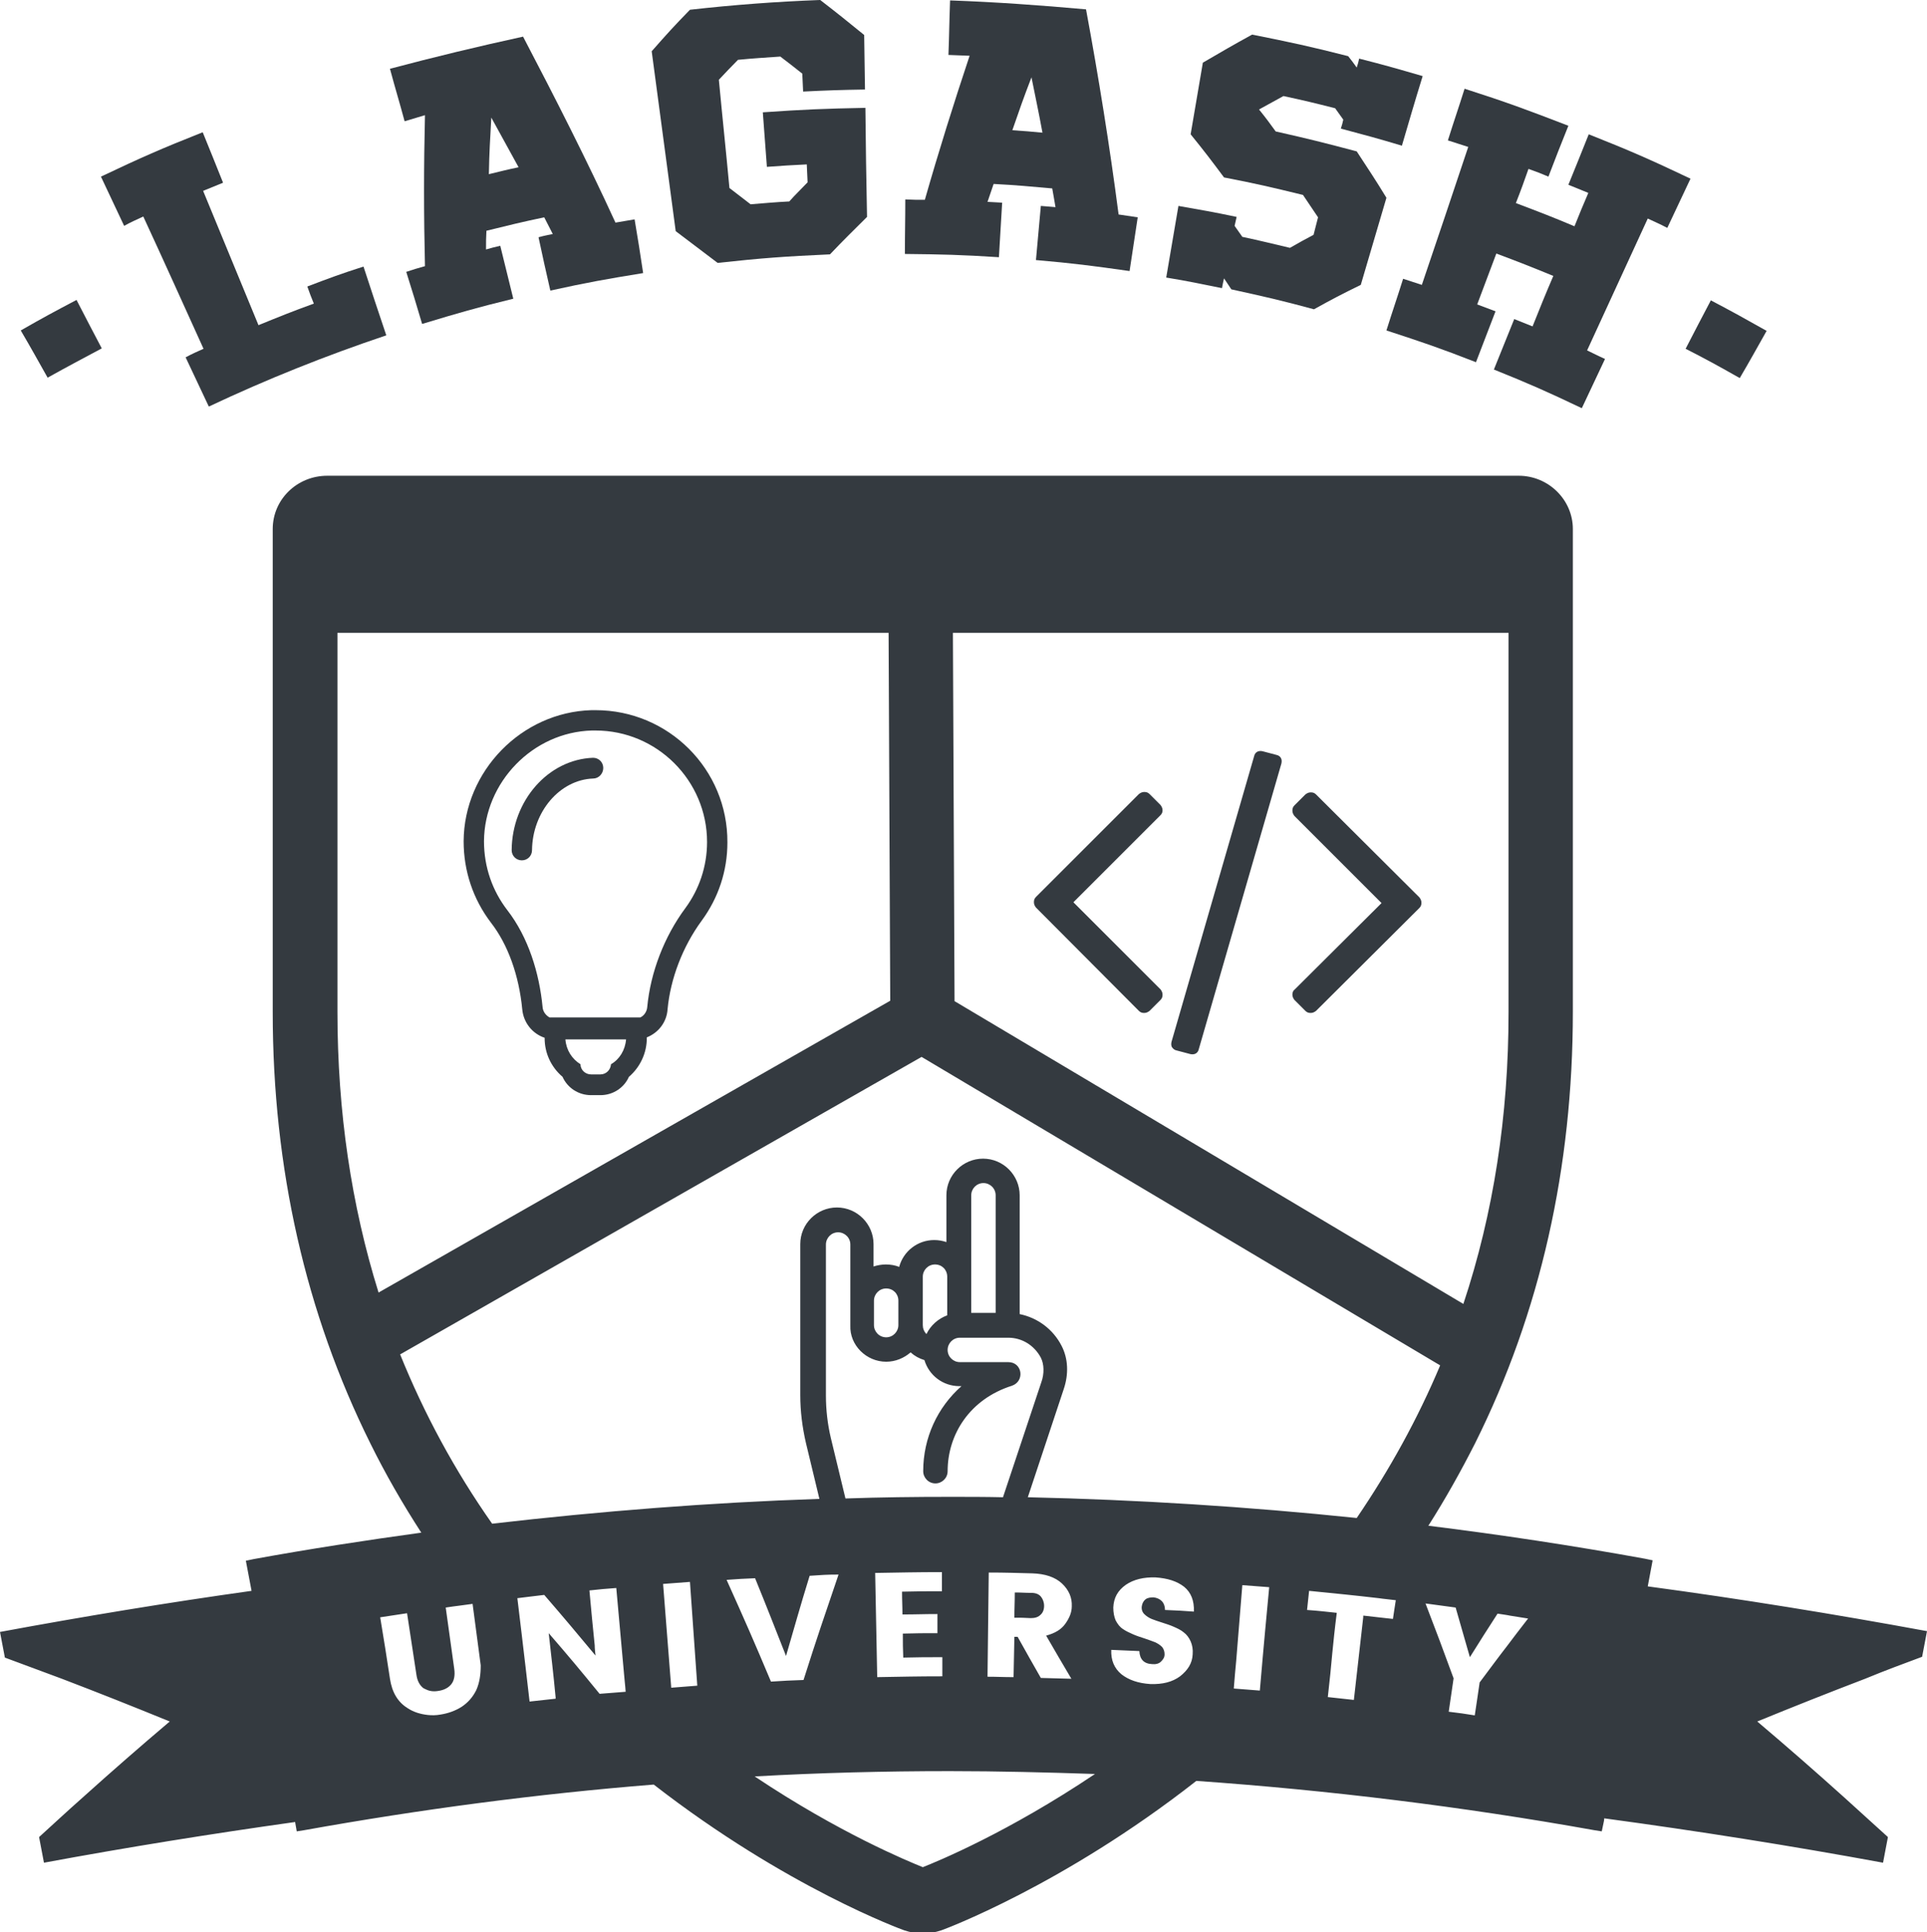 <?xml version="1.0" encoding="utf-8"?>
<!-- Generator: Adobe Illustrator 21.0.0, SVG Export Plug-In . SVG Version: 6.00 Build 0)  -->
<svg version="1.1" id="Capa_1" xmlns="http://www.w3.org/2000/svg" xmlns:xlink="http://www.w3.org/1999/xlink" x="0px" y="0px"
	 viewBox="0 0 473.4 474.8" style="enable-background:new 0 0 473.4 474.8;" xml:space="preserve">
<style type="text/css">
	.st0{fill:#13194F;}
	.st1{fill:#343a40;}
</style>
<g>
	<path class="st1" d="M472.2,407.1c0.5-2.5,0.7-3.8,1.2-6.3c-22.8-4.2-45.6-7.9-68.6-11l1.2-6.4l-1.9-0.4
		c-17.6-3.2-35.4-5.9-53.2-8.1c4.2-6.6,8-13.4,11.5-20.3c16-32.1,24-67.7,24-106V130c0-7.2-6-13.1-13.3-13.1H80.4
		C73,116.9,67,122.7,67,130v118.7c0,38.3,8.1,74,24,106c3.7,7.5,7.9,14.8,12.5,21.9c-13.8,1.9-27.5,4-41.2,6.5l-1.9,0.4l1.4,7.4
		c-20.7,2.9-41.3,6.3-61.8,10.1c0.5,2.5,0.7,3.8,1.2,6.3c5.6,2.1,8.4,3.1,14,5.2c8.9,3.4,17.7,6.9,26.5,10.5
		c-7.2,6.1-14.3,12.3-21.3,18.6c-4.4,3.9-6.5,5.9-10.8,9.8c0.5,2.5,0.7,3.8,1.2,6.3c20.5-3.8,41.1-7.1,61.7-10l0.4,2.3l1.9-0.3
		c28.4-5.1,57.1-8.9,85.8-11.2c32.7,25.4,61.2,35.7,61.5,35.8c1.5,0.5,3,0.8,4.6,0.8c1.6,0,3.1-0.3,4.6-0.8
		c0.3-0.1,29.7-10.9,62.6-36.7c32.7,2.3,65.3,6.3,97.7,12.1l1.9,0.3l0.4-1.9c0.1-0.4,0.2-0.9,0.2-1.3c22.9,3.1,45.7,6.7,68.5,10.9
		c0.5-2.5,0.7-3.8,1.2-6.3c-4.3-3.9-6.5-5.9-10.8-9.8c-7-6.3-14.1-12.5-21.3-18.6c8.8-3.6,17.6-7.1,26.5-10.5
		C463.8,410.2,466.6,409.2,472.2,407.1z M370.6,155.6v93.1c0,25.5-3.7,49.4-11.1,71.7l-125-74.4l-0.4-90.5H370.6z M82.9,248.6v-93.1
		c0.2,0,0.3,0,0.5,0h134.9l0.4,90.4L93,317.6C86.3,296.1,82.9,273.1,82.9,248.6z M117,415.3c-0.9,1.8-2.1,3.1-3.6,4.1
		c-1.6,1-3.3,1.6-5.2,1.9c-1.1,0.2-2.1,0.2-3.1,0.1c-1.8-0.2-3.5-0.7-5-1.7c-2.4-1.5-3.8-3.9-4.3-7.2c-0.9-6-1.4-9-2.4-15.1
		c2.6-0.4,3.9-0.6,6.6-1c0.9,6,1.4,9.1,2.3,15.1c0.2,1.5,0.8,2.6,1.7,3.3c0.2,0.1,0.4,0.2,0.6,0.3c0.8,0.4,1.8,0.6,3,0.4
		c1.5-0.2,2.6-0.8,3.3-1.7c0.7-0.9,0.9-2.2,0.7-3.7c-0.8-6-1.3-9.1-2.1-15.1c2.6-0.4,3.9-0.5,6.6-0.9c0.8,6.1,1.2,9.1,2,15.1
		C118.1,411.5,117.8,413.5,117,415.3z M147.3,416.2c-4.9-6-7.4-9-12.5-14.9c0.7,6.3,1.1,9.5,1.7,15.8c0,0.1,0,0.2,0,0.3
		c-2.6,0.3-3.8,0.4-6.4,0.7c-0.4-3.3-0.7-6-1-8.6c-0.6-5.4-1.2-9.9-2-16.8c2.6-0.3,3.9-0.5,6.6-0.8c5.1,5.9,7.6,8.9,12.6,14.9
		c-0.1-0.9-0.2-1.7-0.2-2.5c-0.5-4.9-0.8-8-1.3-13.5c2.6-0.3,4-0.4,6.6-0.6c0.8,8.6,1.2,13.6,1.9,21.1c0.1,1.4,0.3,2.8,0.4,4.4
		C151.1,415.9,149.9,416,147.3,416.2z M164.9,414.7c-0.8-10.2-1.2-15.3-2-25.5c2.6-0.2,4-0.3,6.6-0.5c0.7,10.2,1.1,15.3,1.8,25.5
		C168.8,414.4,167.5,414.5,164.9,414.7z M217.7,334.6c2.3,0,4.4-0.9,6-2.3c1,0.9,2.1,1.5,3.4,1.9c1.1,3.7,4.5,6.4,8.6,6.4h0.5
		c-5.9,5.2-9.4,12.7-9.4,20.9c0,1.6,1.3,3,3,3c1.6,0,3-1.3,3-3c0-9,5.4-17.7,15.8-21c3.2-1.1,2.6-5.8-0.9-5.8c0,0-11.9,0-11.9,0
		c-1.6,0-3-1.3-3-3c0-1.6,1.3-3,3-3c1.3,0,10.7,0,11.9,0c3.4,0,6.4,1.9,8,4.9c0.8,1.6,0.9,3.9,0.1,6.1l-9.4,28.2
		c-4.3-0.1-8.7-0.1-13-0.1c-8.6,0-17.1,0.1-25.7,0.4l-3.6-14.9c-0.8-3.4-1.2-6.9-1.2-10.4v-37.1c0-1.6,1.3-3,3-3c1.6,0,3,1.3,3,3
		c0,2.3,0,17.5,0,19.9C208.7,330.5,212.8,334.6,217.7,334.6z M214.7,325.6v-6c0-1.6,1.3-3,3-3s3,1.3,3,3v6c0,1.6-1.3,3-3,3
		S214.7,327.2,214.7,325.6z M226.7,325.6c0-1.3,0-10.7,0-11.9c0-1.6,1.3-3,3-3s3,1.3,3,3v9.5c-2.2,0.8-4.1,2.5-5.1,4.6
		C227,327.2,226.7,326.4,226.7,325.6z M238.6,322.6v-28.9c0-1.6,1.3-3,3-3c1.6,0,3,1.3,3,3v28.9
		C242.4,322.6,240.8,322.6,238.6,322.6z M263.2,412.5c-3-0.1-4.5-0.1-7.5-0.2c-2.3-4-3.4-6-5.7-10.1c-0.3,0-0.5,0-0.8,0
		c-0.1,4-0.1,6-0.2,9.9c-2.6,0-3.9-0.1-6.4-0.1c0.1-10.2,0.2-15.3,0.3-25.6c4.3,0,6.4,0.1,10.7,0.2c3.1,0.1,5.6,0.9,7.3,2.5
		c1.7,1.6,2.5,3.5,2.4,5.6c0,1.5-0.6,2.9-1.6,4.3c-1,1.4-2.5,2.3-4.7,2.9C259.5,406.2,260.7,408.3,263.2,412.5z M221.7,396.7
		c3.4,0,5.1-0.1,8.6-0.1c0,1.9,0,2.8,0,4.7c-3.4,0-5.1,0-8.5,0.1c0,2.4,0,3.6,0.1,5.9c3.8-0.1,5.8-0.1,9.6-0.1c0,1.9,0,2.8,0,4.7
		c-6.4,0-9.6,0.1-16,0.2c-0.2-10.3-0.3-15.4-0.5-25.6c6.6-0.1,9.9-0.2,16.4-0.2c0,1.9,0,2.8,0,4.7c-3.9,0-5.9,0-9.8,0.1
		C221.6,393.4,221.7,394.5,221.7,396.7z M206,386.9c-3.5,10.3-5.3,15.5-8.6,25.9c-3.2,0.1-4.8,0.2-8,0.4c-4.2-10-6.4-15-10.9-25
		c2.8-0.2,4.2-0.3,7-0.4c3.1,7.6,4.6,11.5,7.6,19.1c2.3-7.9,3.4-11.9,5.8-19.7C201.8,387,203.2,386.9,206,386.9z M226.7,458.8
		c-3.7-1.5-20.5-8.4-41.3-22.3c16-0.9,31.9-1.3,47.9-1.3c11.9,0,23.8,0.3,35.7,0.7C247.7,450.2,230.5,457.3,226.7,458.8z
		 M281.1,396.6c0.5,0.5,1.1,0.9,1.8,1.2c0.8,0.3,1.6,0.6,2.6,0.9c0.9,0.3,1.9,0.6,2.8,1c0.9,0.4,1.8,0.8,2.5,1.4
		c0.7,0.5,1.3,1.3,1.7,2.2c0.4,0.9,0.6,2,0.5,3.2c-0.1,2.2-1.2,3.9-3.1,5.4c-1.9,1.4-4.3,2-7.3,1.9c-3-0.2-5.3-1-7.1-2.4
		c-1.8-1.5-2.6-3.5-2.5-6c2.8,0.1,4.1,0.2,6.9,0.3c0.1,2,1.1,3.1,3.1,3.2c0.9,0.1,1.7-0.1,2.2-0.6s0.9-1,0.9-1.8
		c0-0.7-0.2-1.3-0.6-1.8c-0.5-0.5-1.1-0.9-1.8-1.2c-0.8-0.3-1.6-0.6-2.5-0.9c-0.9-0.3-1.9-0.6-2.8-1c-0.9-0.4-1.8-0.8-2.5-1.3
		c-0.8-0.5-1.3-1.2-1.8-2.1c-0.4-0.9-0.6-2-0.6-3.2c0.1-2.4,1.1-4.2,3.1-5.6c1.9-1.3,4.4-1.9,7.3-1.8c2.9,0.2,5.2,0.9,7,2.3
		c1.7,1.4,2.5,3.4,2.4,6.1c-2.8-0.2-4.3-0.3-7.1-0.4c0-0.9-0.3-1.7-0.8-2.2c-0.5-0.5-1.2-0.8-2-0.9c-0.8,0-1.5,0.1-2,0.5
		c-0.5,0.4-0.8,1-0.9,1.7C280.4,395.4,280.6,396.1,281.1,396.6z M252.5,367.9l8.8-26.5c1.3-3.8,1.1-7.6-0.5-10.7
		c-2.1-4.1-5.9-6.9-10.3-7.8v-29.2c0-4.9-4-9-9-9c-4.9,0-9,4-9,9v11.5c-0.9-0.3-1.9-0.5-3-0.5c-4.1,0-7.6,2.8-8.6,6.6
		c-1-0.4-2.1-0.6-3.3-0.6c-1,0-2.1,0.2-3,0.5v-5.5c0-4.9-4-9-9-9c-4.9,0-9,4-9,9v37.1c0,4,0.5,7.9,1.4,11.8l3.3,13.7
		c-26.8,0.9-53.6,3-80.4,6.1c-9.2-13.1-16.7-27-22.6-41.6l128.1-73.1l127.4,75.8c-5.5,13.1-12.4,25.6-20.5,37.5
		C306.4,370.2,279.4,368.5,252.5,367.9z M310.8,400.7c-0.4,4.5-0.8,8.7-1.3,14.7c-2.6-0.2-3.8-0.3-6.4-0.5c0.2-2.6,0.4-4.8,0.6-6.9
		c0.5-6.2,0.9-10.9,1.5-18.5c2.6,0.2,4,0.3,6.6,0.5C311.4,394.1,311.1,397.5,310.8,400.7z M342.2,397.8c-2.9-0.3-4.3-0.5-7.1-0.8
		c-0.1,0-0.1,0-0.2,0c0,0.1,0,0.2,0,0.4c-0.9,8-1.4,12.2-2.3,20.3c-2.6-0.3-3.8-0.4-6.4-0.7c0.5-4.3,0.8-7.5,1.1-10.8
		c0.3-3,0.6-6,1.1-9.9c-2.9-0.3-4.4-0.5-7.3-0.7c0.2-1.9,0.3-2.8,0.5-4.7c7,0.7,11.1,1.1,17.1,1.8c1.3,0.2,2.7,0.3,4.2,0.5
		C342.6,395,342.5,395.9,342.2,397.8z M370.2,404.5c-2.1,2.7-4,5.3-6.7,8.9c-0.5,3.3-0.7,4.9-1.2,8.1c-2.5-0.4-3.8-0.6-6.4-0.9
		c0.5-3.3,0.7-4.9,1.2-8.2c-2.7-7.4-4.1-11.1-6.9-18.4c3,0.4,4.5,0.6,7.4,1c1.4,4.9,2.1,7.3,3.5,12.2c2.7-4.3,4-6.4,6.8-10.7
		c1.2,0.2,2.2,0.3,3.1,0.5c1.3,0.2,2.6,0.4,4.4,0.7C373.3,400.4,371.7,402.5,370.2,404.5z"/>
	<path class="st1" d="M35.2,53.2C40.2,64,45.1,74.9,50,85.7c-1.8,0.8-2.7,1.2-4.4,2.1c2.3,4.8,3.4,7.3,5.7,12.1
		C65.5,93.2,80,87.4,94.9,82.4c-2.3-6.8-3.4-10.2-5.6-16.9c-5.6,1.8-8.3,2.8-13.8,4.9c0.6,1.7,0.9,2.5,1.6,4.2
		c-5.5,2-8.2,3.1-13.6,5.3c-4.5-11-9.1-22-13.6-33c2-0.8,2.9-1.2,4.9-2c-2-5-3-7.5-5-12.4c-10.1,4-15.1,6.2-25,10.9
		c2.3,4.8,3.4,7.3,5.7,12.1C32.3,54.5,33.3,54.1,35.2,53.2z"/>
	<path class="st1" d="M104.4,28.3c-0.3,12.4-0.3,24.7,0,37.1c-1.8,0.5-2.8,0.8-4.6,1.4c1.6,5.1,2.4,7.7,3.9,12.8
		c8.9-2.7,13.4-4,22.4-6.2c-1.3-5.2-1.9-7.8-3.2-13c-1.4,0.3-2.1,0.5-3.5,0.9c0-1.9,0-2.8,0.1-4.6c5.7-1.4,8.5-2.1,14.2-3.3
		c0.8,1.6,1.3,2.5,2.1,4.1c-1.4,0.3-2.1,0.4-3.5,0.8c1.1,5.2,1.7,7.8,2.9,13.1c9.1-2,13.6-2.8,22.8-4.3c-0.8-5.3-1.2-7.9-2.1-13.2
		c-1.9,0.3-2.8,0.5-4.7,0.8c-7.1-15.5-14.8-30.6-22.7-45.7c-11,2.4-21.8,5-32.7,7.9c1.4,5.2,2.2,7.7,3.6,12.9
		C101.4,29.2,102.4,28.9,104.4,28.3z M120.7,28.9c2.7,4.9,4,7.3,6.7,12.2c-2.9,0.6-4.4,1-7.3,1.7C120.2,37.2,120.4,34.5,120.7,28.9z
		"/>
	<path class="st1" d="M176.3,64.6c11-1.2,16.6-1.6,27.6-2.1c3.5-3.7,5.4-5.5,9.1-9.2c-0.2-10.7-0.3-16.1-0.4-26.8
		c-10.1,0.2-15.1,0.4-25.2,1.1c0.4,5.3,0.6,8,1,13.4c3.9-0.3,5.9-0.4,9.8-0.6c0.1,1.8,0.1,2.7,0.2,4.4c-1.8,1.9-2.8,2.8-4.5,4.7
		c-3.8,0.2-5.7,0.4-9.5,0.7c-2.1-1.6-3.1-2.4-5.2-4c-1-10.7-1.6-16-2.6-26.6c1.9-2,2.8-3,4.7-4.9c4.1-0.4,6.2-0.5,10.4-0.8
		c2.2,1.7,3.3,2.5,5.4,4.2c0.1,1.8,0.1,2.7,0.2,4.4c6.1-0.3,9.1-0.4,15.2-0.5c-0.1-5.3-0.1-8-0.2-13.4c-4.3-3.5-6.4-5.2-10.8-8.6
		c-10.7,0.4-21.4,1.2-32,2.4c-3.9,4-5.8,6.1-9.4,10.2c2,14.7,3.9,29.5,5.9,44.2C170.1,59.9,172.2,61.5,176.3,64.6z"/>
	<path class="st1" d="M246.2,49.8c-1.4-0.1-2.1-0.1-3.6-0.2c0.6-1.8,0.9-2.6,1.5-4.4c5.8,0.3,8.7,0.6,14.4,1.1
		c0.3,1.8,0.5,2.7,0.8,4.6c-1.4-0.1-2.1-0.2-3.6-0.3c-0.5,5.3-0.7,8-1.2,13.3c9.2,0.8,13.8,1.4,23,2.7c0.8-5.3,1.2-7.9,2-13.2
		c-1.9-0.3-2.8-0.4-4.7-0.7c-2.2-16.9-4.9-33.7-8-50.4c-11.1-1-22.2-1.8-33.4-2.2c-0.2,5.4-0.2,8-0.4,13.4c2.1,0.1,3.1,0.1,5.2,0.2
		c-3.9,11.7-7.6,23.5-11,35.4c-1.9,0-2.9,0-4.8-0.1c0,5.3-0.1,8-0.1,13.4c9.2,0.1,13.8,0.2,23.1,0.8
		C245.7,57.8,245.9,55.1,246.2,49.8z M253.4,19c1.1,5.5,1.7,8.2,2.7,13.6c-3-0.3-4.5-0.4-7.4-0.6C250.5,26.8,251.4,24.2,253.4,19z"
		/>
	<path class="st1" d="M300.7,68.4c0.7,1.1,1.1,1.6,1.8,2.7c8.2,1.8,12.2,2.7,20.3,4.9c4.5-2.5,6.8-3.7,11.5-6
		c2.5-8.6,3.8-12.8,6.3-21.4c-2.8-4.6-4.3-6.8-7.3-11.4c-7.9-2.1-11.9-3.1-19.9-4.9c-1.6-2.2-2.4-3.3-4.1-5.4c2.4-1.3,3.6-2,6-3.3
		c5.1,1.1,7.6,1.7,12.7,3c0.8,1.1,1.2,1.7,2,2.8c-0.2,0.9-0.3,1.3-0.6,2.2c6,1.6,9,2.4,15,4.2c2-6.8,3-10.3,5.1-17.1
		c-6.2-1.8-9.3-2.7-15.6-4.3c-0.2,0.9-0.3,1.3-0.6,2.2c-0.8-1.1-1.2-1.7-2.1-2.8c-9.4-2.4-14.1-3.4-23.6-5.3
		c-4.9,2.7-7.3,4.1-12.1,6.9c-1.2,7-1.8,10.6-3,17.6c3.4,4.2,5,6.3,8.2,10.6c7.8,1.5,11.6,2.4,19.4,4.3c1.5,2.2,2.2,3.3,3.7,5.5
		c-0.4,1.7-0.7,2.6-1.1,4.3c-2.3,1.2-3.5,1.9-5.8,3.2c-4.7-1.1-7-1.7-11.7-2.7c-0.8-1.1-1.1-1.6-1.9-2.7c0.2-0.9,0.3-1.3,0.5-2.2
		c-5.7-1.2-8.6-1.7-14.3-2.7c-1.2,7-1.8,10.6-3,17.6c5.5,0.9,8.2,1.5,13.7,2.6C300.4,69.7,300.5,69.3,300.7,68.4z"/>
	<path class="st1" d="M349.3,70c-1.8-0.6-2.8-0.9-4.6-1.5c-1.6,5.1-2.5,7.6-4.1,12.7c8.9,2.9,13.3,4.4,22,7.8
		c1.9-5,2.9-7.5,4.8-12.5c-1.8-0.7-2.7-1-4.5-1.7c1.9-5,2.8-7.5,4.7-12.5c5.6,2.1,8.4,3.2,14,5.5c-2.1,4.9-3.1,7.4-5.1,12.4
		c-1.8-0.7-2.7-1.1-4.5-1.8c-2,5-3,7.4-5,12.4c8.7,3.5,13,5.4,21.6,9.5c2.3-4.8,3.4-7.3,5.7-12.1c-1.8-0.8-2.7-1.3-4.4-2.1
		c5-10.8,9.9-21.6,14.9-32.4c1.9,0.9,2.9,1.3,4.8,2.3c2.3-4.8,3.4-7.3,5.7-12.1c-9.9-4.7-14.9-6.9-25-10.9c-2,5-3,7.5-5,12.4
		c2,0.8,2.9,1.2,4.9,2c-1.4,3.3-2.1,4.9-3.4,8.2c-5.7-2.4-8.6-3.5-14.4-5.7c1.3-3.3,1.9-5,3.1-8.4c2,0.7,3,1.1,4.9,1.9
		c1.9-5,2.9-7.5,4.9-12.5c-10.1-3.9-15.2-5.8-25.5-9.1c-1.6,5.1-2.5,7.6-4.1,12.7c2,0.6,3,1,5,1.6C356.9,47.5,353.1,58.8,349.3,70z"
		/>
	<path class="st1" d="M427.4,92.9c2.7-4.6,4-7,6.6-11.6c-5.5-3.1-8.2-4.6-13.7-7.5c-2.5,4.7-3.7,7.1-6.2,11.9
		C419.4,88.4,422.1,89.9,427.4,92.9z"/>
	<path class="st1" d="M25,85.6c-2.5-4.7-3.7-7.1-6.2-11.9c-5.5,2.9-8.3,4.4-13.7,7.5c2.7,4.6,4,7,6.6,11.6
		C16.9,89.9,19.6,88.5,25,85.6z"/>
	<path class="st1" d="M289,258.1l3.4,0.9c0.4,0.1,0.9,0.1,1.3-0.1c0.4-0.2,0.7-0.6,0.8-1.1l20.3-70.2c0.1-0.5,0.1-0.9-0.1-1.3
		c-0.2-0.4-0.6-0.7-1.1-0.8l-3.4-0.9c-0.4-0.1-0.9-0.1-1.3,0.1c-0.4,0.2-0.7,0.6-0.8,1.1L287.8,256c-0.1,0.5-0.1,0.9,0.1,1.3
		C288.2,257.7,288.5,258,289,258.1z"/>
	<path class="st1" d="M279.8,248.4c0.4,0.4,0.8,0.5,1.3,0.5c0.5,0,0.9-0.2,1.3-0.5l2.7-2.7c0.4-0.4,0.5-0.8,0.5-1.3
		c0-0.5-0.2-0.9-0.5-1.3l-21.4-21.4l21.4-21.4c0.4-0.4,0.5-0.8,0.5-1.2c0-0.5-0.2-0.9-0.5-1.3l-2.7-2.7c-0.4-0.4-0.8-0.5-1.3-0.5
		c-0.5,0-0.9,0.2-1.3,0.5l-25.3,25.3c-0.4,0.4-0.5,0.8-0.5,1.3c0,0.5,0.2,0.9,0.5,1.3L279.8,248.4z"/>
	<path class="st1" d="M317.5,244.4c0,0.5,0.2,0.9,0.5,1.3l2.7,2.7c0.4,0.4,0.8,0.5,1.3,0.5c0.5,0,0.9-0.2,1.3-0.5l25.4-25.3
		c0.4-0.4,0.5-0.8,0.5-1.3c0-0.5-0.2-0.9-0.5-1.3l-25.4-25.3c-0.4-0.4-0.8-0.5-1.3-0.5c-0.5,0-0.9,0.2-1.3,0.5l-2.7,2.7
		c-0.4,0.4-0.5,0.8-0.5,1.3c0,0.5,0.2,0.9,0.5,1.3l21.4,21.4L318,243.2C317.6,243.5,317.5,244,317.5,244.4z"/>
	<path class="st1" d="M145.7,186.2C145.7,186.2,145.7,186.2,145.7,186.2c-11,0.4-19.9,10.5-20,22.7c0,1.4,1.1,2.5,2.5,2.5
		c0,0,0,0,0,0c1.4,0,2.5-1.1,2.5-2.5c0.1-9.4,6.8-17.3,15-17.6c1.4,0,2.5-1.2,2.5-2.6C148.2,187.3,147.1,186.2,145.7,186.2z"/>
	<path class="st1" d="M146.3,174.5c-0.3,0-0.7,0-1,0c-17.2,0.5-31.3,15-31.4,32.2c0,7.3,2.3,14.2,6.7,20c4.2,5.4,6.9,13,7.7,21.3
		c0.3,3.3,2.5,6,5.5,7v0.1c0,3.7,1.6,7.1,4.4,9.5c1.2,2.7,3.9,4.5,7,4.5h2.3c3.1,0,5.8-1.8,7-4.5c2.8-2.4,4.4-5.9,4.4-9.5v-0.2
		c2.8-1.1,4.9-3.7,5.1-6.9c0.7-7.5,3.7-15.4,8.4-21.8c4.1-5.6,6.3-12.2,6.3-19.2C178.8,189,164.2,174.5,146.3,174.5z M150.1,261.5
		c-0.1,1.4-1.2,2.5-2.6,2.5h-2.3c-1.4,0-2.6-1.1-2.6-2.5c-2.1-1.3-3.5-3.5-3.7-6.1h14.9C153.6,258,152.2,260.3,150.1,261.5z
		 M168.4,223.1c-5.2,7-8.6,15.8-9.4,24.4c-0.1,1.1-0.8,2.1-1.7,2.5h-3.4h-15H135c-0.9-0.5-1.6-1.4-1.7-2.5
		c-0.8-8.4-3.5-17.2-8.7-23.9c-3.6-4.7-5.7-10.5-5.7-16.9c0.1-14.5,12-26.8,26.5-27.2c0.3,0,0.6,0,0.9,0c15.1,0,27.4,12.3,27.4,27.4
		C173.7,213,171.7,218.6,168.4,223.1z"/>
	<path class="st1" d="M253.4,391.4c-1.6,0-2.4-0.1-4.1-0.1c0,2.5-0.1,3.7-0.1,6.2c1.6,0,2.4,0,4,0.1c1,0,1.8-0.2,2.4-0.8
		c0.6-0.5,0.9-1.3,0.9-2.2c0-0.9-0.3-1.7-0.8-2.3C255.2,391.7,254.4,391.4,253.4,391.4z"/>
</g>
</svg>

